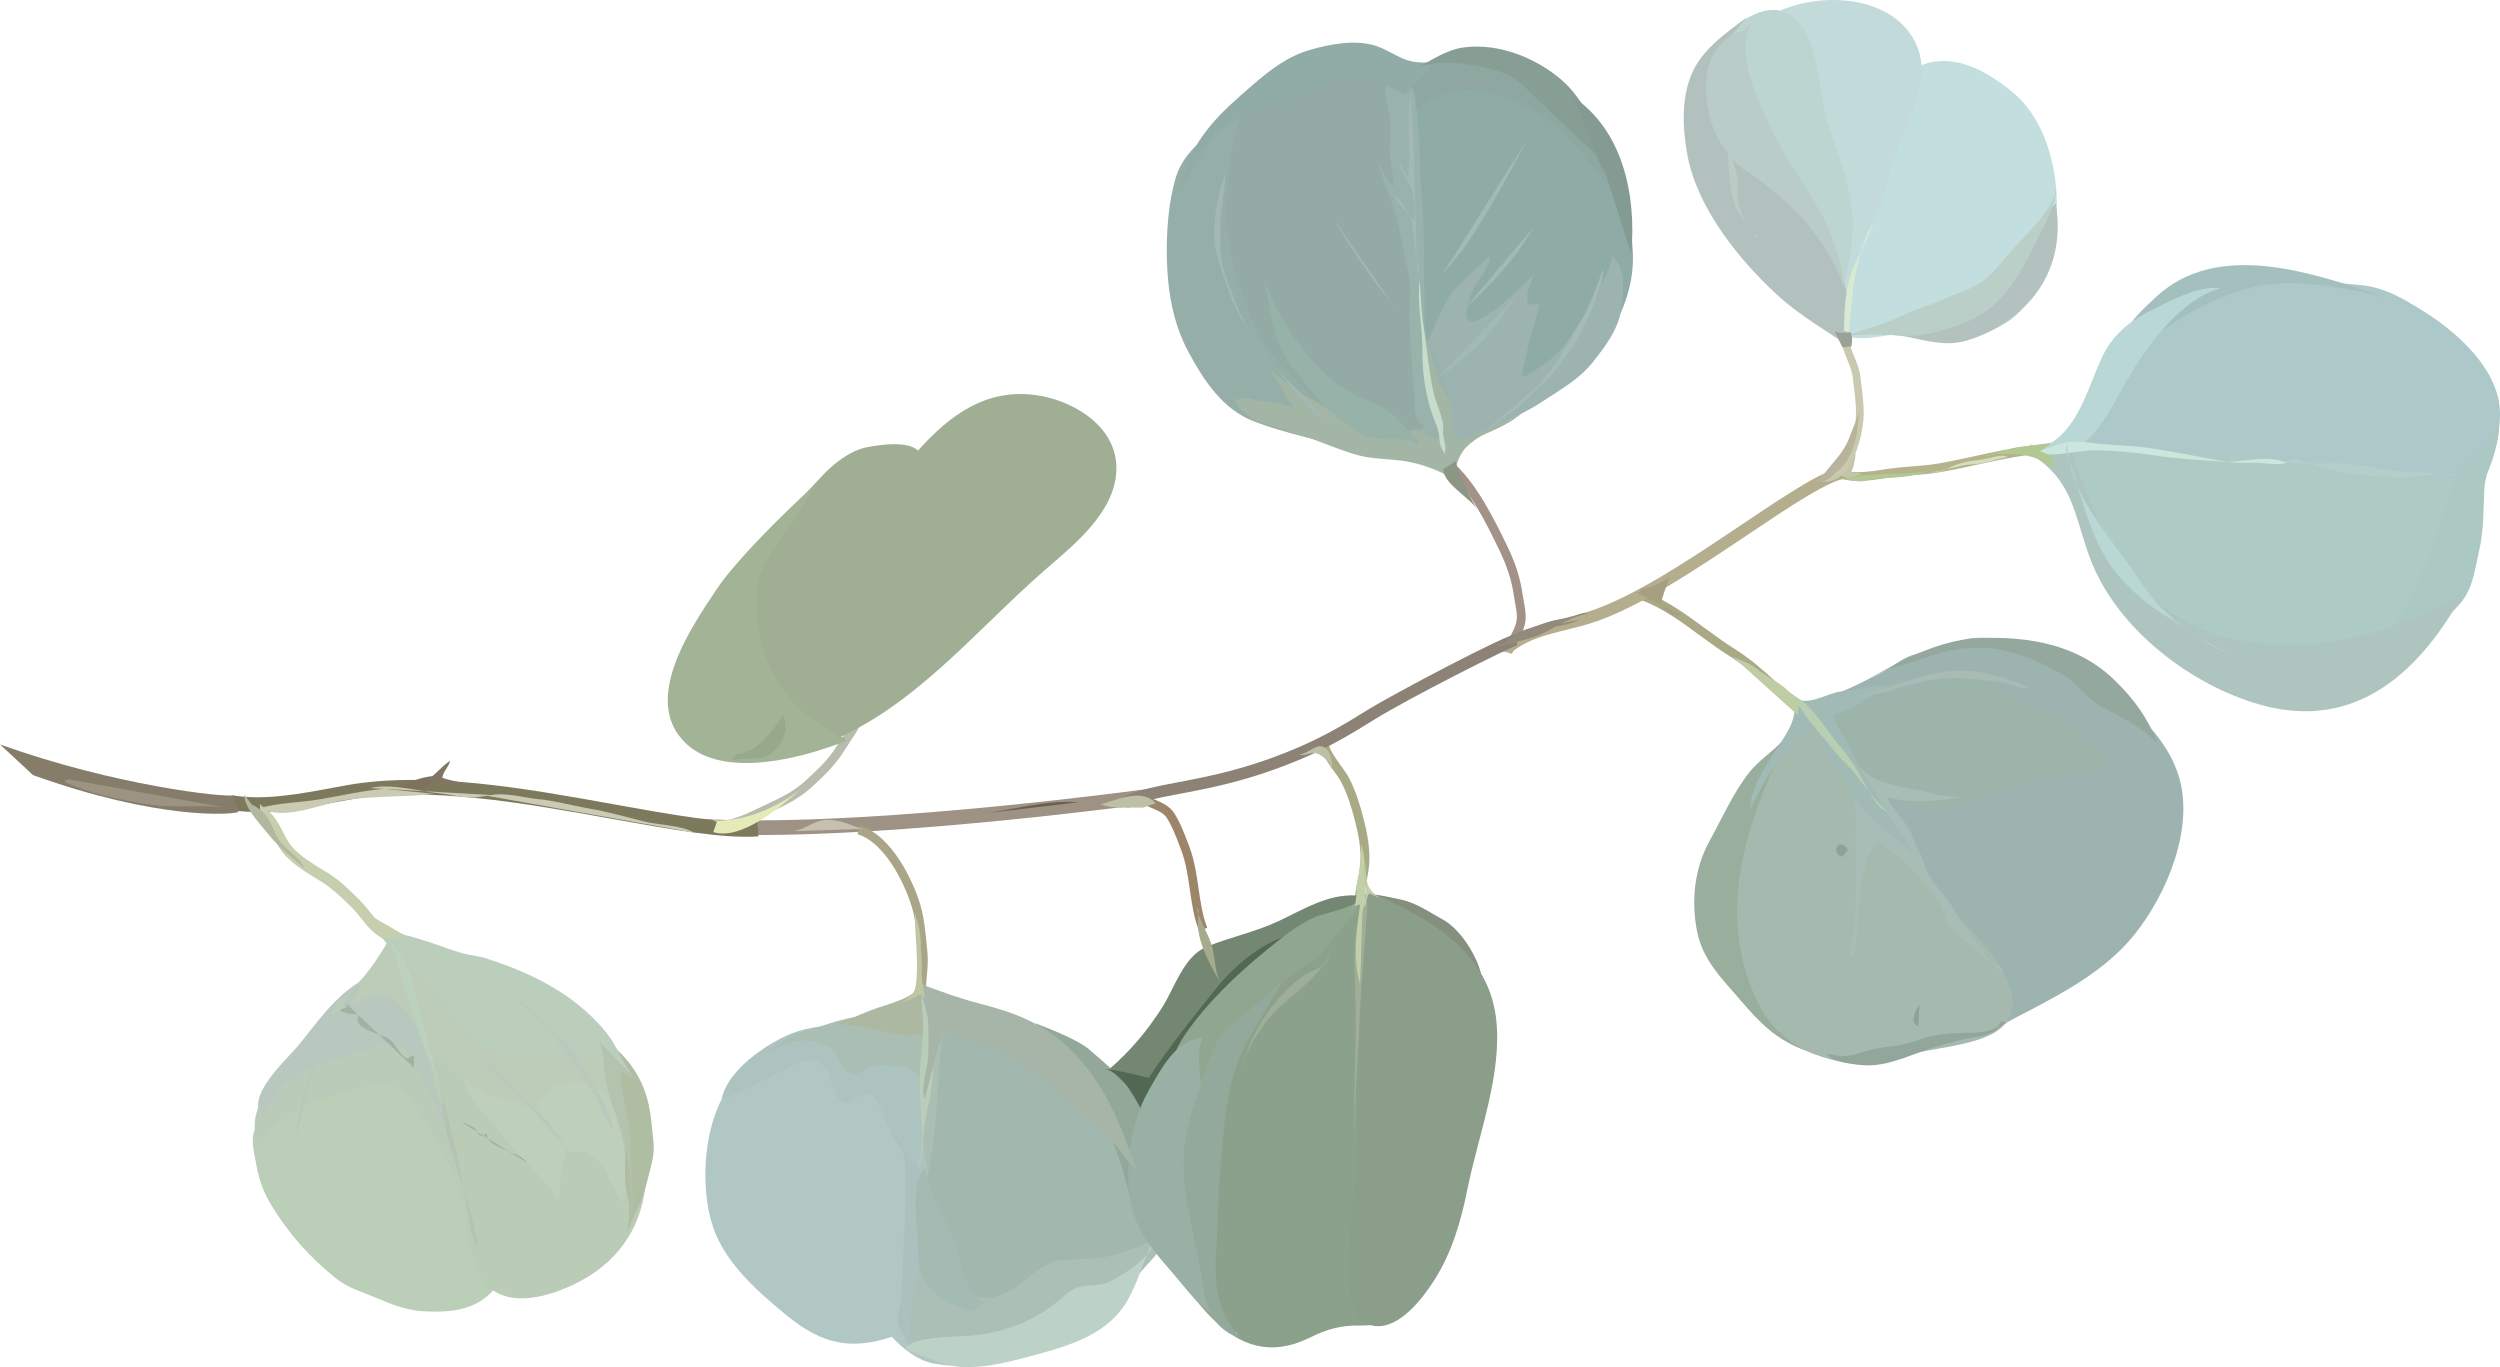 <?xml version="1.0" encoding="UTF-8"?>
<svg id="_圖層_2" data-name="圖層_2" xmlns="http://www.w3.org/2000/svg" viewBox="0 0 466.16 254.94">
  <defs>
    <style>
      .cls-1 {
        fill: #b1c893;
      }

      .cls-2 {
        fill: #d6debd;
      }

      .cls-3 {
        fill: #b9cfb2;
      }

      .cls-4 {
        fill: #c9c9b0;
      }

      .cls-5 {
        fill: #bcccb9;
      }

      .cls-6 {
        fill: #928a7a;
      }

      .cls-7 {
        fill: #a4c0be;
      }

      .cls-8 {
        fill: #99b2ac;
      }

      .cls-9 {
        fill: #bcd5d0;
      }

      .cls-10 {
        fill: #bbcfb8;
      }

      .cls-11 {
        fill: #7f715e;
      }

      .cls-12 {
        fill: #99b0a5;
      }

      .cls-13 {
        fill: #d8ead3;
      }

      .cls-14 {
        fill: #bfc7a2;
      }

      .cls-15 {
        fill: #b9ccc6;
      }

      .cls-16 {
        fill: #a8bdb6;
      }

      .cls-17 {
        fill: #95aea8;
      }

      .cls-18 {
        fill: #879e95;
      }

      .cls-19 {
        fill: #7d795d;
      }

      .cls-20 {
        fill: #8eaba6;
      }

      .cls-21 {
        fill: #97b3a9;
      }

      .cls-22 {
        fill: #9d9283;
      }

      .cls-23 {
        fill: #8ca18b;
      }

      .cls-24 {
        fill: #abc1be;
      }

      .cls-25 {
        fill: #8ea397;
      }

      .cls-26 {
        fill: #a3b8b2;
      }

      .cls-27 {
        fill: #9fae96;
      }

      .cls-28 {
        fill: #9c8569;
      }

      .cls-29 {
        fill: #8c8275;
      }

      .cls-30 {
        fill: #9aa195;
      }

      .cls-31 {
        fill: #c3cfab;
      }

      .cls-32 {
        fill: #baccb9;
      }

      .cls-33 {
        fill: #93a898;
      }

      .cls-34 {
        fill: #aba587;
      }

      .cls-35 {
        fill: #9cb4aa;
      }

      .cls-36 {
        fill: #95a89d;
      }

      .cls-37 {
        fill: #acc8c8;
      }

      .cls-38 {
        fill: #c7dccb;
      }

      .cls-39 {
        fill: #b8b39a;
      }

      .cls-40 {
        fill: #92a69b;
      }

      .cls-41 {
        fill: #b0c7c4;
      }

      .cls-42 {
        fill: #becda3;
      }

      .cls-43 {
        fill: #bdd2c7;
      }

      .cls-44 {
        fill: #a3b5a5;
      }

      .cls-45 {
        fill: #c4c4a6;
      }

      .cls-46 {
        fill: #a29287;
      }

      .cls-47 {
        fill: #cbcab3;
      }

      .cls-48 {
        fill: #b3c1be;
      }

      .cls-49 {
        fill: #bacfc8;
      }

      .cls-50 {
        fill: #bacbb6;
      }

      .cls-51 {
        fill: #91a68f;
      }

      .cls-52 {
        fill: #a2b7ae;
      }

      .cls-53 {
        fill: #a1bab5;
      }

      .cls-54 {
        fill: #849b93;
      }

      .cls-55 {
        fill: #807567;
      }

      .cls-56 {
        fill: #9cb3b0;
      }

      .cls-57 {
        fill: #868f7e;
      }

      .cls-58 {
        fill: #8ea8a1;
      }

      .cls-59 {
        fill: #adc5be;
      }

      .cls-60 {
        fill: #9db3b0;
      }

      .cls-61 {
        fill: #c3dede;
      }

      .cls-62 {
        fill: #b9c8be;
      }

      .cls-63 {
        fill: #abbeb3;
      }

      .cls-64 {
        fill: #bdd2be;
      }

      .cls-65 {
        fill: #afbea3;
      }

      .cls-66 {
        fill: #b4b38b;
      }

      .cls-67 {
        fill: #748773;
      }

      .cls-68 {
        fill: #93aba4;
      }

      .cls-69 {
        fill: #8b9e89;
      }

      .cls-70 {
        fill: #b4ae8e;
      }

      .cls-71 {
        fill: #b7bcad;
      }

      .cls-72 {
        fill: #b9ccc7;
      }

      .cls-73 {
        fill: #b7c7bd;
      }

      .cls-74 {
        fill: #a1bab3;
      }

      .cls-75 {
        fill: #adc3c0;
      }

      .cls-76 {
        fill: #bec0a6;
      }

      .cls-77 {
        fill: #acb8a2;
      }

      .cls-78 {
        fill: #a8aa85;
      }

      .cls-79 {
        fill: #a79f82;
      }

      .cls-80 {
        fill: #aecac5;
      }

      .cls-81 {
        fill: #a0ae94;
      }

      .cls-82 {
        fill: #bbcdbb;
      }

      .cls-83 {
        fill: #91aba6;
      }

      .cls-84 {
        fill: #a5ab8c;
      }

      .cls-85 {
        fill: #c5cfae;
      }

      .cls-86 {
        fill: #9c9382;
      }

      .cls-87 {
        fill: #9aae9d;
      }

      .cls-88 {
        fill: #b8d7d5;
      }

      .cls-89 {
        fill: #a4bbb3;
      }

      .cls-90 {
        fill: #bacdb9;
      }

      .cls-91 {
        fill: #a4bbb7;
      }

      .cls-92 {
        fill: #cbe7dd;
      }

      .cls-93 {
        fill: #93a99c;
      }

      .cls-94 {
        fill: #8c9685;
      }

      .cls-95 {
        fill: #c7bfaf;
      }

      .cls-96 {
        fill: #6c5d4e;
      }

      .cls-97 {
        fill: #857d6a;
      }

      .cls-98 {
        fill: #acc8c3;
      }

      .cls-99 {
        fill: #a6b5a8;
      }

      .cls-100 {
        fill: #becfbb;
      }

      .cls-101 {
        fill: #b4c3ad;
      }

      .cls-102 {
        fill: #b2cfcc;
      }

      .cls-103 {
        fill: #a1b1a3;
      }

      .cls-104 {
        fill: #b3c2bf;
      }

      .cls-105 {
        fill: #abbfb6;
      }

      .cls-106 {
        fill: #e4ebb9;
      }

      .cls-107 {
        fill: #aba885;
      }

      .cls-108 {
        fill: #b9c9bb;
      }

      .cls-109 {
        fill: #526853;
      }

      .cls-110 {
        fill: #b1b89f;
      }

      .cls-111 {
        fill: #a6b9ae;
      }

      .cls-112 {
        fill: #c2dbda;
      }

      .cls-113 {
        fill: #b4c3b2;
      }

      .cls-114 {
        fill: #a3b396;
      }

      .cls-115 {
        fill: #a9bcb1;
      }

      .cls-116 {
        fill: #97a88b;
      }
    </style>
  </defs>
  <g id="_圖層_1-2" data-name="圖層_1">
    <g>
      <g>
        <path class="cls-22" d="M127.23,152.63l7.59,2.89c.85.33,1.79.38,2.69.15,30.34.54,76.27-5.78,76.75-5.84l-.38-2.71c-.48.07-48.5,6.67-78.53,5.76l-8.11-.24Z"/>
        <path class="cls-71" d="M135.09,152.92l-.18,1.63c1.75.2,4.92-1.25,8.02-2.75.27-.13.51-.23.7-.34l.24-.11c2.58-1.22,5.01-2.38,7.21-4.34,2.16-1.93,4.36-4.03,5.84-6.28.44-.63.85-1.29,1.26-1.92.46-.72.91-1.43,1.39-2.13.33-.51.64-1.13.98-1.81.48-.97,1.02-2.06,1.55-2.49l-1.01-1.29c-.84.65-1.44,1.88-2.02,3.06-.3.62-.6,1.2-.87,1.62-.48.7-.94,1.43-1.4,2.15-.41.64-.82,1.27-1.25,1.91-1.39,2.09-3.5,4.09-5.59,5.95-2.01,1.81-4.33,2.93-6.8,4.09l-.23.11c-.21.1-.45.22-.73.34-1.85.9-5.7,2.76-7.12,2.6Z"/>
        <path class="cls-34" d="M160.36,153.98l-.47,1.57c4.94,1.45,8.77,8.97,10.16,13.66.69,2.36.94,5.2,1.19,7.72l.09.98c.11,1.18,0,2.46-.13,3.8-.18,2.05-.37,4.16.26,6.12l1.56-.51c-.53-1.64-.37-3.5-.19-5.46.12-1.37.24-2.77.12-4.12l-.1-.98c-.24-2.57-.5-5.51-1.24-8.02-1.27-4.33-5.28-13-11.26-14.77Z"/>
        <path class="cls-28" d="M211.88,148.78c.57.9,1.67,1.36,2.81,1.85,1.11.47,2.25.94,2.82,1.8,1.05,1.56,1.84,3.7,2.55,5.59l.22.57c.86,2.31,1.23,4.83,1.58,7.26.36,2.57.74,5.23,1.72,7.74l1.53-.59c-.91-2.33-1.25-4.79-1.63-7.37-.36-2.52-.73-5.13-1.66-7.61l-.21-.56c-.71-1.89-1.58-4.21-2.73-5.94-.85-1.27-2.28-1.87-3.53-2.4-.91-.38-1.77-.74-2.07-1.22l-1.38.89Z"/>
        <path class="cls-78" d="M246.23,139.17c.08,1.23,1.29,2.91,2.45,4.55.59.82,1.14,1.59,1.42,2.14,1.24,2.42,1.99,4.97,2.54,7.17.57,2.2,1.2,5.08,1.02,7.88-.07,1.11-.28,2.19-.51,3.33-.34,1.71-.7,3.48-.53,5.36l1.64-.14c-.14-1.66.17-3.24.51-4.9.22-1.15.46-2.33.54-3.56.2-3.02-.47-6.08-1.07-8.39-.58-2.28-1.36-4.96-2.67-7.52-.33-.65-.93-1.47-1.56-2.35-.88-1.23-2.09-2.94-2.14-3.69l-1.64.1Z"/>
        <path class="cls-46" d="M265.66,75.65c.09,2.05.3,4.67,1.12,6.66.28.67.68,1.26,1.08,1.83.53.78,1.02,1.51,1.08,2.27l.03.36.28.22c4.49,3.51,8.04,10.88,10.4,15.75,1.36,2.84,2.25,5.6,2.61,8.2.07.45.15.93.24,1.41.18.97.36,1.97.34,2.84-.04,1.14-.49,2.01-.99,3.01-.3.57-.6,1.18-.84,1.86l1.54.56c.21-.59.48-1.11.76-1.67.55-1.07,1.12-2.2,1.17-3.69.04-1.04-.16-2.14-.35-3.2-.09-.46-.18-.9-.24-1.34-.38-2.77-1.3-5.7-2.75-8.7-2.38-4.93-5.95-12.32-10.61-16.13-.19-1.03-.77-1.86-1.33-2.68-.36-.54-.7-1.04-.92-1.55-.74-1.77-.92-4.33-.99-6.09l-1.65.07Z"/>
        <path class="cls-107" d="M306.04,111.9c3.89,1.41,7.5,4.06,10.98,6.63,1.79,1.31,3.64,2.66,5.49,3.82,2.27,1.42,4.49,3.18,7.21,5.72.77.73,1.71,1.41,2.61,2.07,1.57,1.15,3.19,2.33,4.04,3.72l1.4-.86c-1.02-1.66-2.77-2.94-4.47-4.18-.9-.68-1.77-1.3-2.46-1.95-1.89-1.75-4.44-4.02-7.46-5.91-1.8-1.14-3.62-2.47-5.39-3.76-3.31-2.43-6.72-4.93-10.47-6.49l.02-.02-.96-.34-.55,1.55Z"/>
        <path class="cls-81" d="M153.31,138.87c16.85-6.5,28.11-20.85,41.4-32.47,5.45-4.76,13.13-10.71,13.45-18.65.33-8-7.71-12.97-14.75-14.04-9.45-1.42-16.26,3.65-22.23,10.3-2.02-1.86-7.01-1.1-9.56-.61-3.04.59-6.22,3.05-8.27,5.28-5.03,5.47-9.78,9.74-13.26,16.53-2.48,4.83-4.2,10.85-3.5,16.24l16.71,17.41Z"/>
        <path class="cls-114" d="M157.82,138.12c-7.88,3.15-22.77,7.27-29.92.5-8.41-7.99.91-21.52,5.69-28.7,3.54-5.33,13.15-14.88,17.96-19.1-1.25,4.39-9.61,13.33-10.16,17.9-.42,3.69-.25,8.9.9,12.38,2.73,8.24,7.53,12.91,15.3,16.58l.23.45Z"/>
        <path class="cls-41" d="M183.34,253.23c-1.61,2.16-7.21,1.39-9.41.98-2.86-.55-5.75-2.84-7.63-4.95-7.55,2.55-13.03,1.33-19.23-3.68-5.45-4.42-11.82-9.94-14.11-16.77-2.34-7.01-1.81-16.94,1.44-23.53,3.78-7.66,13.19-10.93,21.43-10.97,18.82-.1,26.05,22.98,31.62,37.18l-4.11,21.74Z"/>
        <path class="cls-75" d="M172.94,237.63c-.97-5.49-.22-11.76-2.03-17.02-1.43-4.18-4.18-7.92-5.93-11.96-.63-1.45-1.34-4.48-3.26-4.69-1.62-.19-2.61,2.19-4.32,1.6-1.99-.68-2.28-5.02-3.52-6.51-1.73-2.1-3.57-1.45-5.8-.48-4.58,1.96-8.78,4.76-13.51,6.37.98-5.31,8.4-10.4,13.11-12.26,6.28-2.47,14.94-1.37,21.37-.36,7.49,1.18,10.57,6.63,13.09,13.39l-9.21,31.93Z"/>
        <path class="cls-63" d="M177.57,203.33c-1.15,3.37-1.34,7-2.27,10.41-.58,2.06-2.12,4.93-2.05,7.06-.96-5.45-1.46-10.65-1.56-16.16-.08-3.77-.49-5.87-4.62-5.85-1.34,0-3.06-.3-4.34,0-1.77.43-2.66,2.22-4.54,1.04-1.58-1.01-1.74-3.44-3.45-4.49-1.24-.77-3.42-1.33-4.88-1.32-3.69,0-6.63,2.38-9.96,3.46,3.67-1.11,6.23-4.15,9.78-5.11,3.45-.94,6.09-2.06,9.5-2.7,2.71-.52,5.41-1.03,8.14-1.4,1.54-.2,3.23-.32,4.77-.22,1.88.1,3.54.97,5.44.99l.04,14.3Z"/>
        <path class="cls-77" d="M175.78,190.73c-3.38,2.55-6.13,2.88-10.24,1.82-3.99-1.03-7.62-1.94-11.8-1.37,3.31-.19,6.71-2.19,9.86-3.24,3.42-1.16,6.44-1.78,8.6-4.64l3.58,7.43Z"/>
        <path class="cls-52" d="M176,191.2c-1.43,9.32-.93,18.93-3.06,28.13-2.39,10.3-4.82,21.08,6.39,27.29,10.66,5.9,22.08.53,30.42-6.7,7.73-6.7,11.32-15.11,5.67-24.64-6.62-11.15-19.97-16.29-30.67-22.59l-8.75-1.5Z"/>
        <path class="cls-105" d="M177.34,253.84c-3.66.83-9.2-3.66-9.8-7.15-.37-2.13.65-4.28,1.16-6.28.52-2.04.97-4.37,2.37-6.02,1.06,3.33,4.63,4.54,7.45,5.98,3.52,1.8,6.28,2.32,9.7.37,2.67-1.52,6.17-5.27,9.14-5.68,3.27-.46,6.3-.04,9.67-.89,4.69-1.16,8.13-2.9,12.26-5.36-2.22,4-5.84,7.36-8.83,10.9-1.48,1.74-2.78,3.65-4.5,5.16-1.69,1.48-3.83,1.87-5.59,2.69l-23.03,6.26Z"/>
        <path class="cls-33" d="M216.52,230.04c-3.87,1.07-6.35-8.85-7.02-11.39-1.05-3.92-2.91-7.53-4.25-11.28-1.03-2.92-2.1-5.94-3.41-8.74-1.3-2.71-6.92-5.76-8.8-7.83,2.51.95,8.06,3.13,10.09,4.91,1.75,1.52,3.58,3.1,5.3,4.7,6.14,5.72,8.05,11.28,9.27,19.61l-1.17,10.02Z"/>
        <path class="cls-43" d="M168.83,251.64c3.53,1.08,7.06,3.15,10.8,3.28,3.78.14,7.91-.81,11.54-1.78,6.69-1.8,14.48-3.63,18.55-9.82,2.35-3.57,3.36-8.03,5.23-11.86.6,2.36-6.03,6.68-8.14,7.57-1.66.72-3.05.52-4.76.78-2.06.31-2.97,1.26-4.48,2.56-5.05,4.33-11.61,6.57-18.2,6.78-2.71.08-8.31.33-10.29,1.81l-.24.68Z"/>
        <path class="cls-67" d="M214.66,205.45c-2.89-1.57-5.48-3.67-7.73-6.17,3.86-3.35,6.97-7.05,9.72-11.34,2.37-3.69,4.03-9.61,8.34-11.4,4.37-1.81,8.99-2.72,13.34-4.75,4.71-2.2,9.09-5.06,14.48-4.83,2.14.08,5.78.04,7.23,1.91,2.72,3.49-1.31,11.83-2.41,15.26l-42.96,21.32Z"/>
        <path class="cls-109" d="M213.93,208.67c-2.05-2.93-4.12-8.71-8.19-9.41,2.83.36,5.64,1.02,8.47,1.73,3.87-5.94,8.2-11.24,12.61-16.75,3.45-4.33,9.57-9.58,15.37-10.11,7.4-.69,7.13,8.95,8.57,14.17l-36.83,20.37Z"/>
        <path class="cls-57" d="M276.53,184.16c.05-4.26-3.78-10.69-7.48-12.69-2.63-1.43-5.06-3.21-8.11-3.79-1.44-.28-7.21-1.76-7.48-.46l23.07,16.94Z"/>
        <path class="cls-23" d="M214.1,230.36c7.83,9.63,15.16,26.49,30.2,19.03,3.08-1.53,5.72-2.28,9.18-2.23,4.41.09,6.84-1.16,9.14-5.16,4.72-8.18,6.42-18.63,7.54-27.86,1.07-8.66,1.24-17.53-.48-26.13-.92-4.61-2-9.77-4.06-14.04-1.91-3.97-5.3-5.58-9.34-6.85-.11.17-.22.34-.32.52-.31-.19-.96-.17-1.31-.34-.69.82-.48.5-1.39.7-.7,1.1-2.35,2.15-3.32,2.94-1.35,1.12-2.48,2.24-3.71,3.47-3.34,3.34-7.66,5.28-10.69,8.79-3.42,3.94-6.77,7.95-9.72,12.24-2.79,4.08-4.3,8.71-6.14,13.3l-5.59,21.61Z"/>
        <path class="cls-51" d="M224.1,207.2c2.94-9.31,8.31-18.66,16.11-24.76,2.89-2.26,5.8-3.95,8.08-6.96,2.06-2.71,5.17-5.62,6.19-8.93-.63,2.61-7.17,3.54-9.25,4.44-3.16,1.35-6.27,3.89-8.94,6.06-5.73,4.66-11.19,9.87-15.33,15.88-3.26,4.78-3.42,9.13-2.86,14.87l6-.61Z"/>
        <path class="cls-69" d="M254.61,168.4c-1.72,15.01-.91,29.74-1.54,44.78-.3,7.47-1.46,14.92-1.54,22.42-.03,3.59-.19,10.91,4.67,11.63,4.71.7,9.14-5.23,11.28-8.58,3.26-5.15,4.96-10.99,6.14-16.92,2.03-10.09,6.63-21.69,5.32-32.04-1.63-12.77-13.28-18.96-23.96-23.48l-.38,2.19Z"/>
        <path class="cls-20" d="M299.51,63.36c3.23-5.1,5.38-10.77,4.92-16.89-.49-6.24-.58-13.48-4.96-18.34-4.33-4.83-9.79-9.06-15.26-12.5-4.83-3.05-11.86-6.66-17.51-3.57-5.1,2.8-6.02,9.64-6.78,14.81-1.42,9.64-2.71,19.52-2.77,29.27-.07,7.75.93,19.27,10.9,19.76,6.01.29,12.01-2.54,17.51-4.67l13.94-7.89Z"/>
        <path class="cls-56" d="M270.48,86.85c3.87-6.38,11.3-8.11,17.15-11.99,3.45-2.3,6.83-4.11,9.45-7.42,2.24-2.83,4.57-5.91,5.19-9.56.52-3.15,1.09-7.96-1.72-10.14.06,2.09-1.59,4.29-2.38,6.1-1.03,2.34-2.26,4.56-3.78,6.6-1.29,1.72-2.27,3.81-3.83,5.33-1.03.99-2.22,1.83-3.42,2.64-.63.42-2.65,2.14-3.5,1.77.69-2.5,1.12-5.02,1.83-7.54.55-1.94,1.16-3.91,1.64-5.87-.4-.17-1.83-.05-2.29.11.15-1.12-.26-1.62.14-2.77.36-1.03.7-2.07,1.09-3.09-.95,1.29-11.12,11.26-12.5,8.37-.67-1.43.64-4.26,1.24-5.51.96-2.02,2.84-3.89,3.15-6.17-1.12.74-2.37,1.97-3.3,2.95-.9.96-1.93,1.73-2.84,2.66-1.95,2.05-3.12,4.74-4.21,7.3-1.41,3.31-3.56,6.52-4.13,10.11-.28,1.79-1.22,7.82.53,8.64l6.47,7.48Z"/>
        <path class="cls-58" d="M299.85,29.71c.87.4,1.26,3.96,1.42,4.94.28,1.62.22,3.38.57,4.94-.89-3.87-3.77-7.25-6.21-10.28-2.2-2.74-4.98-5.43-7.82-7.51-2.74-2.01-6.49-3.45-9.73-4.44-2.58-.78-6.1-.71-8.67.09-3.06.95-6.83,3.74-8.36,6.62-1.72-5.41,1.56-11.26,6.72-12.99,5.1-1.7,10.11-1.77,14.92.96,2.98,1.68,5.42,3.6,7.93,5.94l9.24,11.73Z"/>
        <path class="cls-68" d="M267.87,83.82c-3.11-17.62-7.29-35.48-5.63-53.45.4-4.32,1.29-9.79-1.78-13.41-3.31-3.92-9.51-3.8-14.11-2.99-2.84.49-5.53,1.3-8.36,1.72-1.22.17-2.23.71-3.21,1.46-1.26.98-2.62,1.81-3.87,2.77-.96.75-1.64,1.54-2.11,2.62-.95,2.18-1.05,4.89-1.61,7.2-.41,1.65-1.23,3.11-1.74,4.71-1.03,3.22-.94,7.07-.84,10.44.11,3.32.72,6.71,1.69,9.9,1.98,6.49,5.82,12.32,10.83,16.87,7.48,6.75,16.3,11.72,26.39,12.95,1.04.13,2.11.24,3.17.34l1.17-1.13Z"/>
        <path class="cls-8" d="M263.2,80.05c.73-.31,2.33.64,2.33-.68-1.5-.78-1.88-2.77-1.77-4.22.12-1.55-.18-3.26-.3-4.87-.27-3.79-.57-7.6-.64-11.41-.04-2.1.27-4.27.03-6.36-.22-1.97-.82-3.89-1.19-5.82-.5-2.63-.91-5.61-1.81-8.08-1.09-2.97-2.24-6.09-3.28-9.12.91,1.78,1.88,3.84,3.25,5.35.17-2.35-.82-4.79-.69-7.22.08-1.57.16-3.01.1-4.58-.08-1.92-.71-3.72-.87-5.63-.13-1.45.5-2.68.58-4.11,1.11.83,2.09,1.26,3.26,1.88,1.64.86,1.69,3.12,1.89,4.79.73,5.58.55,11.22,1.04,16.79.54,6.18.32,12.55.48,18.71.08,2.7-.22,5.55.59,8.18.46,1.5,1.6,2.84,2.19,4.3.99,2.49,1.62,5.06,2.16,7.68.65,3.17,1.35,7.31-.47,10.21-.45.7-.33.56-1.2.63-.58.05-1.33.19-1.6-.36l-4.07-6.06Z"/>
        <path class="cls-17" d="M252.82,83.79c-6.31-1.6-12.94-2.89-19.02-5.22-5.82-2.23-9.37-7.67-12.2-12.95-2.86-5.3-3.88-11.35-4.02-17.33-.11-4.84.26-10.52,1.66-15.18,1.78-5.93,7.56-8.79,12.1-12.42-.45,3.28-1.54,6.39-2.04,9.65-.48,3.1-.46,6.17-.54,9.29-.14,5.3,1.17,9.93,2.77,14.92,1.58,4.96,3.8,9.67,7.37,13.57,2.47,2.7,4.95,5.29,7.57,7.84l6.35,7.83Z"/>
        <path class="cls-44" d="M271.45,87.95c.25-3.31,2.35-5.6,5.26-6.91,1.61-.72,3.21-1.41,4.77-2.34,2.26-1.36,3.76-3.08,5.79-4.68-2.12,2.18-4.94,4.16-7.88,5.01-2.09.6-3.58,1.54-5.52,2.44-2.66,1.24-3-.7-3-2.99,0-1.43-.02-2.79-.72-4.07-.56-1.1-1.33-2-1.75-3.16-.96-2.6-1.5-5.35-2.45-7.96.21,1.65-.12,3.37-.02,5.04.12,1.86.46,3.75.89,5.56.54,2.23,2.6,5.79,1.31,8.04-1.58-.83-3.72-1.72-5.52-1.66-.88.03-2.11.16-2.93.48-1.05.4-1.43.93-2.62.81-2.42-.23-3.18-1.7-4.99-2.99-2.27-1.6-4.79-2.58-7.17-3.96-1.55-.92-3.2-1.32-4.48-2.64-1.19-1.21-2.59-2.08-3.88-3.19,1.84,2.23,2.9,4.99,4.67,7.21-1.57-.55-3.7-1.07-5.38-1.12-1.05-.04-1.71-.25-2.74-.51-1.02-.26-1.71.19-2.65.07-.42.74,1.68,2.65,2.29,3.15,1.1.9,2.63,1.24,3.95,1.7,2.77.96,5.53,1.72,8.28,2.68,2.78.98,5.61,2.24,8.45,2.97,2.76.7,5.84.63,8.67,1.08,2.81.44,6.36,1.69,8.74,3.24l.65-1.32Z"/>
        <path class="cls-83" d="M266.78,11.6c-1.83.15-3.52.04-5.22-.69-1.83-.79-3.47-1.93-5.4-2.48-3.73-1.05-8.22-.19-11.86.86-4.22,1.21-7.55,3.8-10.81,6.63-2.85,2.48-5.74,4.94-8.1,7.9-2.74,3.45-4.65,6.99-5.26,11.39,2.56-3.4,4.03-7.47,7.02-10.55,2.42-2.47,5.54-3.04,8.63-4.32,3.05-1.26,6.24-2.11,9.27-3.41,2.93-1.26,5.47-2.73,8.78-2.21,2.95.48,5.61,1.32,8.14,2.93,1.53-1.48,2.83-3.32,4.5-4.59l.31-1.44Z"/>
        <path class="cls-60" d="M372.05,191.78c9.11-4.95,19.49-9.35,26.08-17.68,5.96-7.51,11.13-19.89,8.09-29.49-3.16-9.99-13.85-16.89-22.68-21.44-4.71-2.43-10.09-4.62-15.5-4.2-2.03.15-4.07,1.08-6.04,1.65-1.86.52-3.7.96-5.52,1.57-2.15.73-3.75,2.3-5.74,3.31-3.4,1.71-6.84,3.35-10.36,4.78-3.62,1.47-3.95,2.99-3.69,6.98.34,4.79,1.72,9.26,2.93,13.86.89,3.37,1.87,6.72,2.83,10.06l29.6,30.6Z"/>
        <path class="cls-35" d="M343.15,142.6c-.12,1.57,2.89,2.77,4.02,3.42,2,1.14,4.16,2.24,6.18,3.3,3.1,1.61,6.48,1.98,9.78,1.12,7.42-1.89,14.56-4.67,22.11-6.05,2.95-.55,6.63-.18,8.47-3.23-2.86-1.06-4.91-4.04-7.28-5.86-2.27-1.74-4.82-2.54-7.35-3.77-2.89-1.41-5.88-3.4-9.05-4.09-4.2-.91-8.6-.26-12.7.81-3.54.95-7.25,1.15-10.87,1.79-2.81.5-9.09,1.37-8.41,5.57l5.1,6.98Z"/>
        <path class="cls-111" d="M353.95,154.77c2.56,5.43,5.47,10.29,9.62,14.66,4.04,4.25,8.81,8.38,10.95,14.01,4.28,11.35-10.68,11.13-17.82,13.05-4.42,1.19-8.67,2.44-13.28,1.53-5.02-1-10.34-3.29-14.06-6.77-8.7-8.12-8.89-22.25-5.99-33.11,1.4-5.23,3.54-10.48,6.28-15.17,2.04-3.51,4.62-8.81,9.12-8.14.81.12,1.77,1.96,2.55,2.21l12.63,17.73Z"/>
        <path class="cls-16" d="M342.85,139.31c.49,3.2,2.71,6.09,3.02,9.42.29,3.05.04,6.38.12,9.45.09,3.53.05,7.17,0,10.64-.03,1.75-.26,3.48-.43,5.23-.13,1.29-.86,3.35-.23,4.51.94-1.68.71-4.28,1.03-6.15.4-2.28.23-4.54.61-6.81.43-2.54,1.12-6.83,3.12-8.68,2.13,1.43,4.69,3.03,6.28,5.07,1.65,2.13,3.83,4.2,5.23,6.56.95,1.61,1.16,3.26,2.47,4.75,1.14,1.28,2.53,2.3,3.84,3.41,1.08.89,1.98,1.89,3.21,2.59,1,.57,2.17.8,2.55,1.99-1.73-.37-3.48-3.64-4.56-4.95-1.88-2.32-3.46-4.38-4.9-6.95-1.45-2.58-3.96-4.56-5.12-7.32-.46-1.1-.4-1.86-1.1-2.98-.82-1.31-1-2.11-1.51-3.46-1.02-2.61-3.64-4.39-4.61-7.05,3.12,1,6.81.92,10.04.59,1.93-.2,3.37-.69,5.2.04-2.16-.95-4.85-.59-7.17-1.34-2.05-.65-4.13-.78-6.17-1.29-3.61-.92-5.53-1.5-7.75-4.73l-3.16-2.55Z"/>
        <path class="cls-87" d="M336.64,131.35c-8.71,16.23-17.48,35.19-9.76,53.6,2.2,5.25,4.84,8.28,9.83,10.95-5.41-1.94-8.51-5.1-12.17-9.39-3.52-4.11-7.13-7.54-8.15-13.1-1.05-5.64-.41-11.58,2.39-16.62,2.32-4.19,4.44-9.06,7.43-12.81,1.7-2.12,3.95-3.58,5.84-5.5,2.03-2.08,3.13-4.6,4.07-7.31l.52.17Z"/>
        <path class="cls-53" d="M333.98,129.84c2.09,3.45-1.37,7.67-3.05,10.36-1.88,3.04-4.62,6.82-4.55,10.65,1.73-3.37,3.22-6.61,5.72-9.51,1.09-1.28,4.4-6.66,6.44-5.41,1.07.63,1.26,3.04,1.68,4.1.64,1.55,1.63,2.69,2.63,3.99,1.98,2.55,3.04,5.59,5.42,7.83,2.67,2.53,5.45,4.98,8.46,7.1-1.41-2.67-3.56-5.22-5.12-7.87-1.41-2.41-2.8-4.68-4.22-7.05-1.21-2.02-2.14-4.25-3.41-6.26-.7-1.11-2.22-3.38-1.81-4.72,1.31.07,4.37-1.85,5.65-2.59,2.24-1.31,4.68-3.15,7.15-3.61-1.93,1.01-4.17.81-6.21,1.22-2,.41-3.9.57-5.96.94-2.51.46-6.49,3.14-8.73.57l-.08.26Z"/>
        <path class="cls-66" d="M342.68,88.91c2.25,1.27,5.96.7,8.67.29.41-.07.79-.13,1.15-.17,1.32-.19,2.66-.28,3.95-.39,1.68-.14,3.44-.28,5.2-.58,2.36-.39,4.76-.92,7.08-1.43,3.31-.72,6.73-1.47,10.17-1.89,3.37-.42,7.64-.27,11.4-.14l1.6.06.05-1.64-1.61-.06c-3.81-.12-8.15-.28-11.65.14-3.51.43-6.97,1.19-10.33,1.92-2.29.5-4.68,1.02-7,1.42-1.69.28-3.39.42-5.06.54-1.31.11-2.68.22-4.05.41-.35.04-.75.12-1.17.18-2.34.36-5.86.89-7.62-.09l-.8,1.43Z"/>
        <path class="cls-37" d="M452.6,99.07c8.95-3.02,13.42-12.84,13.56-21.69.14-8.28-7.96-15.43-14.36-19.41-3.99-2.48-7.39-4.51-12.18-4.87-4.75-.35-9.42-.94-14.17-1.36-5-.45-10.13.45-14.92,1.86-6.64,1.97-8.48,5.93-12.61,10.85-1.97,2.34-4.82,4.2-6.24,6.96-1.24,2.38-.98,5.17-2.2,7.58-1.21,2.39-5.11,4.83-4.36,7.8,1.38,5.39,15.06,8.13,19.26,9.59l48.21,2.69Z"/>
        <path class="cls-7" d="M397.2,66.1c6.83-5.49,14.36-10.48,22.81-12.53,7.84-1.91,16.89.18,24.5,1.72-13.03-4.27-30.84-10.76-42.52.11-3.63,3.36-6.57,6.11-7.25,11.22l2.46-.51Z"/>
        <path class="cls-88" d="M384.15,85.23c6.89-2.41,9.63-9.66,13.15-15.48,3.57-5.93,9.63-14.1,16.78-16-4.11-.68-10.05,2.68-13.64,4.47-3.58,1.78-6.63,4.53-8.38,8.17-3.18,6.63-4.86,15.88-13.46,17.76-.34-.52-.16-.78.02-1.31l5.52,2.39Z"/>
        <path class="cls-80" d="M430.63,125.55c-.15.24-.22.49-.2.77,2.65,1.61,4.95-.07,7.26-1.47,2.52-1.53,5.47-2.66,7.85-4.38,3.33-2.39,6.08-5.44,8.18-8.93,2.12-3.49,3.2-7.11,4.83-10.8,1.3-2.94,3.41-6.99,2.9-10.32-1.29-1.59-5.45-1.15-7.4-1.3-2.39-.16-4.55-.44-7-.86-5.35-.92-10.88-1.74-16.23-2.11-11.24-.77-23.04-2.25-34.3-2.42-2.62-.03-14.87-2.37-15.39,1.28,2.95,2.23,4.12,6.48,6.51,9.21,2.64,3,4.42,6.16,6.5,9.54,2.47,4.02,4.15,7.53,8.25,9.96,6.37,3.75,13.11,7.1,20.69,7.39l7.54,4.45Z"/>
        <path class="cls-98" d="M446.18,121.42c2.17,1.79,9.68-5.94,11.7-7.94,3.23-3.21,3.4-6.48,4.39-10.78.9-3.94.77-7.48.97-11.47.21-4.13,2.97-7.75,2.62-11.95-1.34,4.6-4.74,6.08-7.38,9.66-2.46,3.32-3.38,8.25-4.74,12.11-1.53,4.36-2.88,8.32-5.37,12.24-2.83,4.47-9.03,12.91-14.99,10.94l12.81-2.81Z"/>
        <path class="cls-59" d="M386.35,84.18c3.56,10.83,8.49,23.04,18.19,29.82,10.85,7.58,26.43,7.42,38.63,3.77,5.81-1.75,11.23-4.38,16.38-7.56-8.05,14.82-20.07,26.23-38,21.22-13.05-3.63-27.03-14.31-31.87-27.44-2.99-8.09-3.07-14.47-11.1-19.33,2.37.89,5.91-.05,8.31-.74l-.55.27Z"/>
        <path class="cls-92" d="M379.56,84.07c1.98-.17,3.75-1.17,5.66-1.55,2.15-.41,4.1.03,6.2.23,3.54.33,6.99.36,10.57.96,3.68.63,7.35,1.3,11.13,2.04,2.43.49,4.44.63,6.95.52,1.95-.08,4.58.64,6.33.02-3.56-1.65-8.36.04-12.05-.21-4.21-.28-8.41-.54-12.45-1.14-3.65-.56-7.27-.93-10.92-.97-4.1-.05-8.27,1.55-12.26.29.24.08.46.15.69.23l.14-.41Z"/>
        <path class="cls-88" d="M385.14,83.75c2.7,7.37,4.32,16.75,9.45,23.07,2.42,2.98,6.03,6.15,9.31,8.05,3.79,2.2,7.69,5.75,11.98,6.91-6.72-2.59-12.91-7.36-16.89-13.52-4.84-7.48-13.58-16.21-13.43-25.73l-.42,1.23Z"/>
        <path class="cls-102" d="M428.19,85.55c5.08,1.77,9.29,2.95,14.56,3.23,2.82.13,5.44.35,8.29.07,2.43-.22,4.97-1.19,7.29-.07-4.49-1.11-9.54-.36-14.15-1.32-2.3-.48-4.58-.86-6.97-1.02-3.67-.24-7.97.41-11.47-.38l2.45-.52Z"/>
        <path class="cls-3" d="M333.11,128.96c1.82.99,2.92,3.86,4.27,5.48,1.51,1.82,3.09,3.62,4.6,5.52,1.51,1.91,3.45,3.44,4.82,5.44,1.38,2,3.32,4.26,5.07,5.99-2.28-.89-4.18-5.41-5.39-7.44-1.16-1.98-2.43-3.67-3.92-5.45-2.63-3.12-5.49-8.6-9.79-9.37l.34-.18Z"/>
        <path class="cls-115" d="M346.08,130c6.61-1.75,12.57-4.83,19.52-4.94,3.92-.05,9.14,1.38,12.64,3.19-.92.39-1.89-.17-2.82-.47-1.31-.43-2.5-.55-3.85-.76-1.72-.27-3.45-.38-5.15-.5-5.03-.35-9.99.87-14.78,2.52l-5.55.96Z"/>
        <path class="cls-25" d="M357.7,191.4c-1.62-.54-.63-3.18.23-3.97l-.23,3.97Z"/>
        <path class="cls-40" d="M374.2,190.72c-1.06.35-1.82,1.39-2.89,1.87-1.21.56-2.21.66-3.47.87-2.28.4-4.55,1.04-6.75,1.68-4.1,1.19-8.51,3.59-12.92,3.51-1.86-.04-6.41-.52-7.55-2.06.74-.12,2.01.35,2.87.35,1.29,0,2.41-.32,3.61-.72,2.15-.7,4.3-1.01,6.49-1.23,2.39-.23,4.58-1.45,6.97-1.87,1.84-.32,3.75-.52,5.74-.53,1.92-.02,6.18.06,6.87-2.23l1.03.36Z"/>
        <path class="cls-36" d="M341.66,130.2c9.14-4.45,17.47-10.97,27.98-11.25,9.08-.24,17.91,1.34,24.59,7.82,3.65,3.53,6.28,7.1,8.1,11.86-2.93-2.85-5.99-4.64-9.62-6.37-3.29-1.58-5.13-4.76-8.26-6.56-6.66-3.87-13.32-6.01-20.99-4.36-3.85.84-7.31,2.49-11.17,3.3l-10.63,5.55Z"/>
        <path class="cls-38" d="M269.3,84.7c.51-.96.02-2.36-.15-3.34-.17-1,.08-1.89-.18-2.86-.48-1.91-1.33-3.74-1.73-5.63-.87-3.99-1.19-8.25-1.83-12.31-.44-2.75-.44-5.61-.72-8.34-.49,4.46.57,8.72.53,13.12-.05,4.24.65,9.09,2.29,13.11.38.96.7,1.77.86,2.85.06.5.05,1.04.15,1.49.17.81.77,1.39.9,2.16l-.11-.24Z"/>
        <path class="cls-91" d="M277.26,80.14c1.83-.91,2.99-2.42,4.73-3.44,1.44-.85,2.6-2.24,3.81-3.38,1.18-1.09,2.35-2.14,3.45-3.31,1.12-1.18,1.81-2.52,2.85-3.75,2.11-2.49,3.41-5.84,4.83-8.78.56-1.18.83-2.24,1.17-3.48.31-1.12,1.13-2.53.73-3.73-1.15,3.61-2.73,7.5-4.69,10.73-1.98,3.28-3.68,6.73-6.23,9.63-1.77,2.02-4,3.74-6.01,5.54l-4.66,3.97Z"/>
        <path class="cls-74" d="M268.11,70.39c2.67-1.68,5.3-3.85,7.55-6.06,3.06-2.98,5.24-6.68,7.9-10.01l-15.44,16.06Z"/>
        <path class="cls-74" d="M269.56,61.81c1.89-2.56,4.22-4.82,6.5-7.03,3.86-3.74,7.36-7.82,9.97-12.53l-16.47,19.55Z"/>
        <path class="cls-74" d="M266.94,54.33c1.78-3.47,4.98-6.26,7.1-9.56,3.87-6.01,7.39-12.26,10.65-18.62l-17.75,28.18Z"/>
        <path class="cls-74" d="M264.22,51.06c-.23-9.71-.4-19.49-.87-29.27-.07-1.62-.44-3.41-.11-5-.85,2.97-.55,6.35-.53,9.4.01,2.21.07,4.79-.16,6.89-.63-.79-1.14-2.04-1.85-2.74.68,1.92,2.1,3.56,2.69,5.57.34,1.15.67,3.88.1,5.02-.76-.36-1.28-1.85-1.66-2.58-.45-.9-1.16-1.26-1.69-2.02-.42.61,1.56,2.51,2.02,3.14.7.92,1.06,1.45,1.22,2.61.41,2.87.44,5.52,1.27,8.36l-.42.63Z"/>
        <path class="cls-74" d="M267.53,28.28c.48-.87.98-1.72,1.48-2.58l-1.48,2.58Z"/>
        <path class="cls-26" d="M249.18,79.8c-1.87-1.21-3.08-2.82-4.53-4.48-1.43-1.65-3.18-2.96-4.69-4.53-1.23-1.29-2.62-2.56-3.69-3.99-.91-1.2-1.56-2.57-2.44-3.79-1.79-2.45-3.43-5.14-4.44-8.01-1.18-3.46-2.86-6.97-2.99-10.68-.08-2.44.29-5.1.72-7.49.28-1.65,1.03-3.11,1.41-4.72-.13,3.32-.88,6.64-.97,9.98-.08,2.9-.06,6.56.97,9.29,1.12,2.93,2.17,6.17,3.64,8.95,1.27,2.41,2.97,4.76,4.57,6.94.91,1.22,1.99,2.33,2.9,3.55,1.78,2.41,3.93,4.31,5.94,6.57l3.59,2.41Z"/>
        <path class="cls-74" d="M260.1,57.35c-1.55-2.17-3.33-4.1-4.83-6.31-2.24-3.29-4.5-6.54-6.47-9.99l11.3,16.29Z"/>
        <path class="cls-18" d="M301.05,30.7c-3.05-5.4-5.26-11.98-10.18-16.06-4.87-4.01-11.49-6.6-17.82-5.81-3.5.43-6.15,2.5-9.22,4,2.66-1.22,5.88-1.26,8.75-.95,2.88.33,5.91.87,8.56,2.1,2.62,1.22,4.72,3.92,6.85,5.83,2.25,2.05,4.36,4.24,6.62,6.28,1.25,1.13,2.42,2.15,3.58,3.4,1.01,1.1,1.87,2.25,2.91,3.34l-.03-2.13Z"/>
        <path class="cls-27" d="M254.96,168.51c-.35,6.8-1.13,14.01-1.4,20.87-.31,7.72-1.06,15.7-.88,23.41-.47-8.93.35-17.83.07-26.62-.2-6.1-.71-12.8,1.75-18.59l.45.92Z"/>
        <path class="cls-12" d="M231.14,249.04c-4.41-2.75-7.53-5.59-10.77-9.62-2.81-3.48-6.1-6.65-8.05-10.72-3.45-7.15-2-18.75,1.94-25.5,2.43-4.16,4.8-9.05,9.96-9.81-1.27,3.01-.34,7.83.02,11.03.43,3.92.63,6.72.22,10.59-.82,8.12-.12,15.28,1.81,23.06.93,3.78.85,8.29,4.64,10.51l.22.47Z"/>
        <path class="cls-84" d="M223.58,169.94c-1.12,4.55,1.94,9.75,4.05,13.43-1.17-2.04-1-4.78-1.66-7.01-.73-2.47-2.42-4.74-2.84-7.34l.45.93Z"/>
        <path class="cls-90" d="M171.27,216.97c.58.96.78-3.54.84-4.43.16-2.17.45-4.1.94-6.19.65-2.83,1.02-5.77.9-8.72-.11-2.47-.44-4.87-.71-7.23-.27-2.19-.22-4.55-1.16-6.62-.6,2.6.18,5.87.05,8.59-.13,2.76-.53,5.28-.63,8.08-.17,5.21.85,10.43.13,15.48l-.37,1.04Z"/>
        <path class="cls-99" d="M173.02,189.77c.15,2.27.17,5.02.02,7.43-.15,2.31-1.41,5.48-.63,7.67,1.28-4.04,1.76-8.24,3.49-12.11,6.71,1.65,12.79,3.8,18.14,8.2,3.04,2.51,5.9,4.75,8.75,7.58,1.52,1.52,3.18,2.87,4.69,4.39,1.46,1.5,2.59,3.78,4.39,4.91-3.03-8.46-5.98-16.1-12.5-22.38-4.85-4.68-10.38-6.72-16.9-8.38-3.77-.97-7.43-2.38-11.09-3.68l1.64,6.36Z"/>
        <path class="cls-116" d="M136.44,141.87c1.85-.83,4.63.21,6.88-1.1,2.52-1.47,3.88-4.61,2.71-7.4-1.86,2.76-4.98,7.23-8.79,7.24l-.81,1.26Z"/>
        <path class="cls-70" d="M279.04,121.16l2.1.52c.28.07.55.15.8.26l.2-.51c2.75-2.24,6.54-3.16,10.21-4.06,1.49-.37,3.02-.75,4.44-1.21,8.73-2.79,19.62-10.09,29.23-16.54,7.87-5.28,15.32-10.27,18.41-10.44l-.13-2.19c-3.69.2-10.66,4.88-19.5,10.81-9.49,6.37-20.24,13.58-28.68,16.27-1.35.43-2.78.79-4.3,1.16-3.92.96-7.98,1.95-11.12,4.53l-1.67,1.38Z"/>
        <path class="cls-29" d="M209.3,148.69l.96,1.97c2.68-1.31,5.89-1.92,9.97-2.69,5.77-1.09,12.96-2.46,22.55-6.51,4.8-2.06,8.6-4.23,13.54-7.32,6.26-3.89,25.19-13.49,26.76-13.86,0,0-.09.02-.23.01l.21-2.18c-1.66-.16-23.81,11.62-27.9,14.17-4.86,3.04-8.58,5.17-13.26,7.16-9.35,3.98-16.42,5.31-22.09,6.39-4.23.81-7.57,1.43-10.52,2.87Z"/>
        <path class="cls-19" d="M43.3,148.3l-.64,2.65c.15.05.3.12.45.17l.04-.08c6.25,1.03,13.33-.3,19.57-1.49.77-.14,1.51-.27,2.25-.41,14.58-2.68,32.97.64,49.2,3.56,11.03,1.98,20.55,3.7,27.24,3.26l-.18-2.74c-6.35.42-15.72-1.26-26.57-3.21-16.45-2.97-35.1-6.32-50.19-3.56-.74.12-1.48.27-2.26.41-6.12,1.15-13.06,2.46-18.9,1.43Z"/>
        <path class="cls-97" d="M6.15,144.53c23.35,8.36,36.83,7.41,38.33,6.88l-1.08-3.1s.03-.02.07-.02c-1.67.41-21.94-1.76-43.47-9.48l6.15,5.71Z"/>
        <path class="cls-1" d="M383.35,87.34c-.17-.63-.56-1.59-.94-2.1-.46-.57-1.36-.91-2.1-1.14.74-.2,1.63-1.07,2.21-1.54-2.01.28-4.03.54-6.06.81-2.14.28-4.27,1.29-6.38,1.67.83.13,1.75-.42,2.57-.42.86-.01,1.68.14,2.59.06,1.67-.13,3.41.42,5.05,1l3.07,1.65Z"/>
        <path class="cls-1" d="M343.38,89.26c.59.28,1.06.15,1.67.18.55.02,1.04.31,1.54.33.99.06,2.16-.42,3.19-.51,2.51-.2,5.12-.15,7.58-.81,1.28-.36,2.59-.87,3.92-.95-.63-.19-1.64.26-2.31.38-.85.13-1.69.21-2.55.3-1.43.13-2.69.13-4.1.18-1.36.06-2.82.16-4.17.21-1.66.07-3.21.56-4.81.85l.04-.14Z"/>
        <path class="cls-2" d="M357.82,88.31c.41.08,1.21-.08,1.65-.13.49-.06.97-.19,1.46-.24.99-.15,1.84-.47,2.79-.63,1.04-.18,2.03-.53,3.02-.65.99-.11,1.99-.1,2.98-.31,1.54-.33,3.07-.82,4.62-1.19-.92-.42-2.45.01-3.4.24-1.06.26-2.09.39-3.16.52-.89.1-1.84.35-2.69.62-1.49.46-2.99,1.58-4.59,1.54l-2.67.24Z"/>
        <path class="cls-45" d="M347.1,88.37c-.61-.26-1.44-.31-2.02-.27.36-.41.57-1.26.66-1.79.06-.38.3-1.35.24-1.7-.98.78-1.82,1.53-2.83,2.25-.96.69-2.11,1.1-3.04,1.75,1-.15,1.85-.63,2.87-.13.89.46,1.32.87,2.45.52l1.68-.64Z"/>
        <path class="cls-25" d="M343.56,159.76c-1.27-.38-1.48-1.22-.72-2.33,1.06-.03,1.38.41,1.7,1.06l-.98,1.27Z"/>
        <path class="cls-42" d="M335.29,133.4c-.1-.79.15-1.97.31-2.78-1.16-.35-2.09-1.85-3.03-2.55-1.11-.85-2.21-1.46-3.41-2.24-1.04-.67-2.09-1.65-3.19-2.16-1.06-.49-2.8-.95-3.55-1.85l12.86,11.58Z"/>
        <path class="cls-79" d="M313.51,114.59c-1.76.57-2.91-.73-3.82-2.02.39-1.64,1.04-3.3,1.63-4.91-1.61.98-3.46,2-5.28,2.12-.24.74-.49.5-.95.73l8.42,4.08Z"/>
        <path class="cls-94" d="M269.09,87.53c.17,2.76,4.92,5.23,6.42,7.51-1.61-2.55-3.44-6.51-4.15-9.04l-2.26,1.53Z"/>
        <path class="cls-21" d="M264.27,82.73c-3.25-1.86-7.35.3-10.94-2.04-2.39-1.57-5.68-3.99-7.51-6.32-2.23-2.87-5.39-6.02-6.94-9.39-1.98-4.32-2.03-8.63-3.36-13.05,2.49,6.51,6.37,12.67,11.33,17.58,2.98,2.95,6.3,4.4,10.08,6.07,3.85,1.68,4.49,4.1,7.55,6.57l-.2.58Z"/>
        <path class="cls-54" d="M304.17,47.38c1.01-11.18-1.61-23.27-11.15-29.54,2.75,4.65,3.56,10.09,6.45,14.76l4.7,14.78Z"/>
        <path class="cls-6" d="M282.86,117.81c4.12-.89,7.64-.5,11.79-2.25l-11.79,2.25Z"/>
        <path class="cls-6" d="M278.78,120.23c1.08.67,3.58-.44,4.72-.74,1.7-.43,3.23-.86,4.77-1.68,2.36-1.26,5.18-2.99,7.83-3.4-.8-.39-2.51.48-3.35.7-1.08.28-2.2.38-3.31.65-1.06.27-2.1.7-3.13,1.04-.96.33-2.28.66-3.15,1.14-.94.52-2.03,1.37-2.75,2.02l-1.62.27Z"/>
        <path class="cls-93" d="M230.79,190.22c-3.64,2.12-5.17,6.72-6.37,10.5-1.37,4.32-3.09,8.35-3.56,12.91-.9,8.99,2.13,16.63,3.34,25.36.66,4.85,1.96,8.86,7.05,10.5-3.88-4.06-4.93-9.87-4.53-15.29.39-5.17.31-10.39.79-15.53.8-8.56.87-17.06,5.16-24.62,2.09-3.67,4.25-7.27,6.4-10.98l-8.29,7.16Z"/>
        <path class="cls-27" d="M247.6,179.08c-.85,1.42-2.95,1.77-4.45,2.77-2.13,1.46-4.23,3.63-5.83,5.64-2.99,3.74-4.67,7.87-6.21,12.32,1.31-3.71,2.89-6.69,5.41-9.79,3.31-4.09,9.69-7.57,11.61-12.5l-.54,1.55Z"/>
        <path class="cls-31" d="M253.8,171.12c-.02-.95.56-1.77.71-2.7.12-.75.09-1.59.06-2.39-.02-.95-.07-1.8-.09-2.76-.04-.96.06-2.04-.07-2.96-.13-1-.26-2.09-.7-3,.15.84.12,1.78.01,2.62-.11.85-.17,1.67-.27,2.51-.09.85-.38,1.64-.47,2.47-.1.75.03,1.57-.11,2.35-.08.41-.06.84-.15,1.23-.1.45-.44.78-.69,1.12.08-.49,1.04-.89,1.49-.99l.29,2.48Z"/>
        <path class="cls-31" d="M257.11,167.36c-.3-.12-.86-.74-1.11-.98-.37-.36-.65-.77-.85-1.22-.58-1.33-.43-2.71-.57-4.1-.16.24-.09.58-.08.84,0,.53-.02,1.05.02,1.56.06.67.04,1.32.06,1.98.02.53.06,1.07.06,1.58.01.6-.35,1.56-.15,2.08.4-.77.26-1.87.83-2.53.45.16.96.4,1.36.69l.43.08Z"/>
        <path class="cls-31" d="M254.19,165.17c-.9,5.69-2.24,12.66-.59,18.33l.59-18.33Z"/>
        <path class="cls-76" d="M248.23,143.47c.45-1.17-.29-3.73-1.48-4.21-1.4-.58-3,1.35-4.48,1.45.85.34,2.11-.46,3.09-.26,1.04.23,1.78,1.14,2.6,1.77l.27,1.25Z"/>
        <path class="cls-76" d="M215.49,149.79c-2.57-2.97-7.3-.55-10.24.18,2.4.95,5.33.52,7.87.63l2.37-.81Z"/>
        <path class="cls-24" d="M173.02,220.27c-.2,4.82-.83,9.69-1.57,14.5-.85,5.52-2.26,10.55-1.64,16.14-4.75-1.26,2.71-40.42-3.6-39.36l6.81,8.73Z"/>
        <path class="cls-89" d="M183.77,242.58c-3.77-.29-4.97-8.69-5.89-11.35-1.57-4.54-4.76-8.59-5.33-13.37-3.04,2.39-1.37,11.25-1.4,14.74-.05,6.91,3.48,9.96,10.17,12.01l2.45-2.03Z"/>
        <path class="cls-14" d="M172.81,186.4c-.55-.28-.68-2.6-.82-3.25-.23-1.2-.11-2.33-.1-3.5.01-1.03-.19-2.15-.19-3.22,0-1.1-.06-2.13-.27-3.22-.22-1.11-.74-2.24-.86-3.31-.05,4.61.82,9.2.2,13.83-.25,1.79-1.2,2.02-2.43,3.08,1.17-.06,2.27-1.06,3.44-1.39l1.01.97Z"/>
        <path class="cls-106" d="M133,155.15c5.2,1.66,12.69-4.81,16.23-7.92-4.49,3.49-10.95,6.18-16.41,5.72.28.09.56.2.85.29l-.67,1.91Z"/>
        <path class="cls-11" d="M75.25,147.2c2.77.94,4.34-.39,6.42-2.36-1.56-.56-5.62,1.08-7.28,1.7l.85.66Z"/>
        <path class="cls-95" d="M160.76,154.57c-2.45-.84-4.66-1.94-7.14-1.65-2.26.28-4.02,2.16-6.37,2.09l13.51-.44Z"/>
        <path class="cls-96" d="M201.02,149.6c-6.17-.5-12.63,1.59-18.75,2.21l18.75-2.21Z"/>
        <path class="cls-47" d="M129.44,155.26c-2.57-1.45-6.52-1.38-9.31-2.08-3.51-.88-6.8-1.83-10.33-2.43-3.22-.54-6.21-1.45-9.44-1.74-2.97-.27-6.43-1.44-9.44-.61l38.53,6.87Z"/>
        <path class="cls-47" d="M92.88,148.32c-1.72-.21-3.58.47-5.24.39-1.98-.09-3.79-.58-5.81-.8-4.1-.43-8.95-1.88-12.82-.96l23.86,1.37Z"/>
        <path class="cls-47" d="M71.67,147.09c-4.01.3-8.07,1.31-12.1,1.96-3.64.61-7.44.62-11.01,1.59,4.58,2.53,11.04-.77,15.83-1.46,5.8-.83,11.04-.51,16.61-1.15l-9.33-.94Z"/>
        <path class="cls-55" d="M86.67,146.15c-1.39-.48-2.92-.62-4.19-1.13.15-1.24,1.19-1.93,1.45-3.16-1.67,1.1-2.83,2.69-4.41,3.73l7.15.56Z"/>
        <path class="cls-86" d="M41.62,150.52c-4.95-.49-9.62.25-14.55-.62-5.01-.89-10.05-1.81-14.88-4.05-.09-.68.21-.36.54-.56l28.9,5.23Z"/>
      </g>
      <g>
        <path class="cls-4" d="M339.68,89.74l.24-1.41c.87.15,1.66-.09,2.41-.72,2.49-2.1,3.76-7.77,3.75-10.36.01-1.86-.21-3.64-.44-5.52-.07-.51-.13-1.03-.19-1.55-.12-.96-.57-2.05-1-3.11-.58-1.43-1.19-2.9-1.12-4.32l1.43.09c-.06,1.08.46,2.34,1.01,3.69.47,1.14.96,2.33,1.1,3.49.06.51.12,1.02.18,1.52.23,1.86.47,3.77.47,5.72,0,2.65-1.3,8.94-4.26,11.43-1.08.91-2.29,1.26-3.58,1.04Z"/>
        <path class="cls-61" d="M356.62,13c6.36-3.83,13.16-.29,18.43,3.99,5.59,4.53,7.97,12.01,8.41,19,.44,7.21-1.61,15.12-5.9,20.97-2.26,3.08-5.15,4.4-8.91,5.46-3.79,1.07-7.32,1.16-10.92.21-4.17-1.12-7.59.77-11.64.39-6.37-.61-8.86-10.44-10.72-15.25l21.26-34.76Z"/>
        <path class="cls-112" d="M328.1,4.23c7.76-6.16,25.06-6.34,29.4,4.5,2.51,6.25-1.42,13.26-3.61,18.98-1.22,3.21-1.92,6.53-2.96,9.78-.83,2.61-2.36,4.66-3.53,7.09-1.44,3-.63,8.09-2.59,10.59-2.78,3.57-9.54-6.43-11.05-8.23l-5.66-42.72Z"/>
        <path class="cls-9" d="M316.34,25.18c-.07-5.44-.17-11.1,3.03-15.76,2.56-3.73,8.69-9.22,13.66-7.09,5.71,2.46,6.03,13.17,7.23,18.26,1.45,6.16,4.43,12.11,5.07,18.42.67,6.66-1.28,13.33-2.92,19.71-.25-.03-.35-.17-.3-.41l-25.76-33.14Z"/>
        <path class="cls-48" d="M344.64,63.52c-.54-1.97.23-3.86.14-5.83-.09-2.11-.65-4.57-1.56-6.47-2.16-4.57-5.66-10.53-9.6-13.8-7.1-5.88-15.27-12.39-14.11-22.76.49-4.29,3.41-8.45,6.31-11.51-4.08,3.08-8.72,6.19-10.6,11.17-1.74,4.6-1.45,9.99-.55,14.73,1.84,9.78,9.62,19.45,16.83,26.05,4.14,3.79,9.09,6.58,13.7,9.78l-.56-1.37Z"/>
        <path class="cls-104" d="M344.07,62.47c3.84-.09,7.71-.41,11.5.33,3.82.75,7.18,1.83,11.07.73,7.51-2.12,19.23-9.85,16.7-25.58-2.34,1.81-5.02,10.02-9.3,14.99-3.91,4.54-8.65,6.81-14.44,7.84-3.61.64-7.21.34-10.84,1.1l-4.71.59Z"/>
        <path class="cls-13" d="M344.73,62.53c.59-6.76,1.02-14.95,4.46-20.8-1,3.45-3.16,6.5-4.2,9.84-.93,2.99-1.13,6.93-1.14,10.16.3.11.63.14.94.14l-.05.66Z"/>
        <path class="cls-30" d="M345.22,64.56c.19-.9.19-1.83-.16-2.62-.94.12-2.06.3-2.96-.17.44.91.96,1.99,1.44,2.99l1.68-.19Z"/>
        <path class="cls-72" d="M326.35,4.42c-2.58,6.33,1.16,13.69,3.96,19.68,3.29,7.08,8.67,13.05,11.38,20.44.62,1.7,1.14,3.52,1.61,5.23.43,1.59.29,3.76.97,5.18-3.11-10.07-10.1-17.36-18.58-23.03-5.82-3.89-8.28-11.47-7.38-18.27.45-3.48,3.35-7.33,6.84-7.9l1.19-1.33Z"/>
        <path class="cls-15" d="M327.69,44.11c-1.94-1.17-3.35-4.77-3.65-6.94-.18-1.31.11-2.69-.1-4.01-.23-1.42-.86-2.78-.94-4.23-.28-4.93.85-9.73,1.26-14.61.01,5.22-2.35,10.54-1.97,15.96.17,2.4.35,5.53,1.16,7.8.85,2.41,3.05,4.39,4.2,6.7l.05-.66Z"/>
        <path class="cls-49" d="M345.61,62.24c3.28-.07,6.5.26,9.76.37,3.66.11,7.05-.96,10.44-2.23,7.59-2.81,10.68-8.88,14.1-15.8,1.68-3.39,3.27-5.98,3.57-9.85-.24,3.13-3.65,6.99-5.73,9.1-2.38,2.43-4.44,5.16-6.83,7.57-2.2,2.22-5.47,3.04-8.28,4.32-2.71,1.22-5.6,1.93-8.24,3.25-2.75,1.37-5.49,1.99-8.3,3.07l-.49.19Z"/>
        <path class="cls-39" d="M340.02,89.72c.41-.15.85-.33,1.21-.57.31-.21.51-.53.79-.77.78-.68,1.59-1.27,2.16-2.16,1.13-1.73,1.91-3.96,2.11-6.02.06-.54.17-1.08.21-1.62.03-.4.2-.97.03-1.35-.28.52-.39,1.14-.63,1.69-.17.41-.34.82-.5,1.23-.37.83-.63,1.71-1.04,2.54-.85,1.72-2.14,3.11-3.36,4.58-.84,1-1.68,2.42-3.01,2.67l2.04-.22Z"/>
      </g>
      <g>
        <path class="cls-10" d="M93.72,238.24c-3.34,5.59-8.18,6.57-14.33,6.29-3.34-.15-5.96-1.12-8.99-2.42-2.85-1.22-5.56-1.92-8.02-3.94-4.79-3.92-8.77-8.36-11.94-13.7-1.45-2.43-2.2-4.72-2.68-7.46-.29-1.64-.77-3.34-.61-5.02.14-1.46.9-2.36,1.47-3.63.77-1.71.67-3.73,1.71-5.32,1.5-2.29,4.65-2.92,6.6-4.76,3.21-3.04,4.47-8.35,9.16-9.58,3.91-1.02,8.27.96,11.71,2.6,6.4,3.05,12.32,7.1,18.25,10.95l-2.33,35.99Z"/>
        <path class="cls-32" d="M91.22,234.17c-3.99-4.38-5.08-11.61-7.49-16.88-1.85-4.07-4.48-8.18-6.9-11.97-2.47-3.86-7.18-3.26-11.03-2.03-3.77,1.22-8.56,2.34-11.87,4.59-2.26,1.55-4.76,3.86-5.66,6.51-.69-2.63-1.2-4.58-.35-7.19.86-2.62,2.16-4.89,4.13-6.85,1.44-1.42,3.21-2.43,4.6-3.93,1.55-1.66,2.64-3.87,4.85-4.73,2.89-1.12,6.87-1.84,9.92-2.03,8.03-.5,14.1,5.97,19.4,11.12l.4,33.38Z"/>
        <path class="cls-62" d="M86.65,214.3c-4.61-4.91-6.73-10.81-9.63-16.71-2.21-4.53-6.4-2.77-10.22-1.47-4.23,1.45-8.88,2.55-12.59,5.17-2.56,1.81-3.93,4.49-5.05,7.34-3.9-3.99,4.26-10.95,6.61-13.86,3.66-4.52,7.44-10.07,12.92-12.55,1.99-.9,4.67-1.82,6.8-2.24,4.46-.9,9.05,5.32,11.79,7.98l-.64,26.34Z"/>
        <path class="cls-50" d="M108.41,193.96c8.16,6.83,12.65,15.24,12.01,26.11-.49,8.11-4.63,14.59-11.73,18.55-5.85,3.26-15.78,6.38-19.49-1.32-3.56-7.35-1.65-16.15-4.26-23.81-1.62-4.78-4.15-9.42-4.71-14.51-.47-4.38,1.46-6.57,5.47-7.82l22.71,2.81Z"/>
        <path class="cls-100" d="M110.34,199.74c3.71,3.57,4.75,8.9,5.86,13.78.45,1.99.64,3.95.41,5.98-.14,1.31.25,3.54-.57,4.6-2.65-3.13-2.85-8.6-7.81-9.42-4.81-.8-3.21,6.8-4.16,9.41-1.84-3.75-4.84-5.93-7.48-9.01-2.29-2.67-4.58-5.36-6.84-8.07-2.56-3.07-4.8-6.39-2.54-10.41,2.88-5.12,9.14-7.13,14.37-4.9l8.74,8.04Z"/>
        <path class="cls-65" d="M111.24,192.81c4.59,2.88,8.06,6.89,9.48,12.21.67,2.47.83,5.21,1.12,7.75.32,2.73-.61,5.19-1.24,7.8-.78,3.22-2.42,5.99-3.58,9.06.12-1.42.36-2.82.33-4.27-.05-1.46-.54-2.83-.69-4.34-.26-2.52,0-4.96-.08-7.41-.09-2.26-.33-4.8-1.21-6.88-.5-1.16-1.22-2.28-1.74-3.37-.78-1.63-1.05-4.36-2.74-5.33l.34-5.23Z"/>
        <path class="cls-85" d="M48.45,149.95l1.77,1.46c1.06.87,1.82,2.3,2.53,3.68.55,1.08,1.14,2.22,1.83,2.95,1.69,1.8,3.76,3.05,5.95,4.37l.21.11c2.37,1.43,4.19,3.17,6.31,5.29.76.76,1.35,1.5,1.93,2.23,1.06,1.33,1.96,2.48,3.65,3.32l-.91,1.82c-2.1-1.03-3.23-2.49-4.34-3.88-.54-.68-1.08-1.38-1.76-2.06-2.03-2.02-3.76-3.66-5.93-4.98l-.19-.12c-2.32-1.4-4.52-2.71-6.4-4.72-.88-.95-1.52-2.19-2.15-3.41-.33-.64-.67-1.3-1.03-1.86l-.18.24c-.71-.54-1.12-1.28-1.17-2.15l-.12-2.3Z"/>
        <path class="cls-113" d="M82.77,205.57c.51.82.58,2.06.8,3.01.46,2.12,1.14,4.19,1.54,6.32.54,2.78,1.05,5.49,1.65,8.27.65,2.92.81,6.97,2.38,9.58-1.12-9.14-5.84-17.66-6.81-26.83l.45-.35Z"/>
        <path class="cls-5" d="M107.72,189.64c2.75.88,4.57,5.57,5.52,8.01.94,2.41,2.09,5.96,2.03,8.53-1.7-1.39-4.12-3.92-6.34-4.3-1.37-.25-4.4.37-5.7.8-1.95.63-2.07,3.55-4.04,3.84-.99.15-1.94-.67-2.82-.96-1-.33-2.09-.44-3.11-.72-5.21-1.45-9.93-6.2-13.39-10.2-2.4-2.78-4.43-8.36-8.42-9.17-1.81-.37-3.75.93-5.34,1.68-1.42.67-3.06,1.29-4.44,2.13,1.02-2.77,4.3-4.88,6.08-7.07.97-1.19,1.81-2.23,2.61-3.53.6-.98,2.21-3.08,2.08-4.04-.15.1-.24.24-.27.4l35.55,14.6Z"/>
        <path class="cls-108" d="M86.05,195.01c2.14.87,3.67,3.18,5.43,4.68,2.76,2.38,5.48,4.66,7.91,7.38,1.85,2.07,3.69,4.26,5.48,6.39.79.94,2.11,2.34,2.34,3.4-1.54-.71-2.33-3.89-3.17-5.19-2.95-4.5-7.61-7.69-11.06-11.78l-6.92-4.87Z"/>
        <path class="cls-82" d="M70.8,172.67c1.5-.05,3.32,1.32,4.83,1.7,1.72.44,3.37.95,5.04,1.51,1.72.58,3.38,1.22,5.12,1.74,1.63.5,3.38.6,4.99,1.12,7.1,2.31,13.87,5.4,19.34,10.64,1.5,1.41,2.89,2.93,4.01,4.69,1.28,2.01,2.26,4.5,3.76,6.33-3.08-1.58-5.92-3.48-9.35-3.55-3.26-.04-6.17-.23-9.45.16-4.11.5-9.23-.95-12.04-4.15-3.24-3.69-5.04-7.99-8.98-11.14-3.01-2.4-5.51-4.93-7.73-8.1.27.09.48.26.59.54l-.12-1.48Z"/>
        <path class="cls-64" d="M72.17,173.91c-.24,1.3,1.78,2.66,2.4,3.77.64,1.13,1.22,2.39,1.77,3.57,1.09,2.4,1.07,5.21,1.9,7.69.83,2.47,1.48,5.04,2.17,7.62.71,2.7,1.71,6.29,1.85,8.95-.63-3.41-1.65-6.81-3.03-9.94-1.04-2.37-1.52-4.95-2.4-7.42-.81-2.27-1.64-4.42-2.25-6.71-.29-1.11-.64-2.2-.9-3.3-.21-.85-.85-2.11-.78-2.94-.03.25-.05.5-.06.76l-.68-2.05Z"/>
        <path class="cls-108" d="M95.89,186.15c2.1.81,4.27,3.02,5.59,4.79,1.51,2.01,2.98,3.95,4.55,5.94,1.87,2.39,3.45,5.15,5.01,7.74,1.23,2.04,1.84,4.76,3.52,6.46-1.53-6.02-5.14-11.16-8.56-16.21l-10.11-8.72Z"/>
        <path class="cls-73" d="M67.75,182.77c-1.78,3.73-3.6,7-5.98,10.36-3.94,5.51-5.59,12.2-6.81,18.64,1.43-2.89,1.69-6.6,2.73-9.73.7-2.1,1.5-4.22,2.43-6.21.91-1.96,1.93-3.88,2.89-5.8,1.07-2.14,2.12-5.96,4.53-6.81l.22-.45Z"/>
        <path class="cls-101" d="M118.64,201.31c-.88-.43-1.98-.78-2.6-1.55-.83,1.85.41,5.15.73,7.13.33,2.05.73,4.16.79,6.24.09,2.46.02,4.79.19,7.22.16,2.31.41,4.72-.16,7.01.72-6.68-.82-14.44-3.19-20.67-.81-2.13-1.23-4.29-1.6-6.54-.3-1.79-.19-4.38-1.1-5.97l6.94,7.14Z"/>
        <path class="cls-103" d="M64.62,187.18c.03.46.02,1.06-.38,1.66.77-.07,1.39.47,1.95,1.01-.52-.52-1.13-1.02-1.8-1.34.05-.2.1-.39.15-.57-.45.03-.76.1-1.15.45,1.11.73,2.3.55,3.51.8-1.47,2.85,4.11,3.38,5.76,4.62,1.19.92,2.05,3.27,3.45,3.58.52-.59.58-.33,1.09-.52-.02.74-.03,1.48,0,2.25l-12.58-11.93Z"/>
        <path class="cls-103" d="M85.85,209.09c.81.4,1.86.74,2.59,1.26.72.55.47,1.3,1.61,1.53.18-.26.5-.43.65-.65,0,3.04,6.22,3.36,7.56,5.56l-12.42-7.7Z"/>
        <path class="cls-85" d="M75.79,174.59c-1.41.3-3.36.87-4.65-.08-1.3-.95-1.66-3.07-2.85-4.23l7.49,4.31Z"/>
        <path class="cls-110" d="M46.93,150c2.86,1.43,3.35,3.07,4.64,5.83,1.19,2.57,4.19,3.55,5.2,6.11-1.98-1.83-4.7-3.86-6.41-6-1.67-2.1-4.84-5.22-4.8-7.76l1.37,1.82Z"/>
      </g>
    </g>
  </g>
</svg>